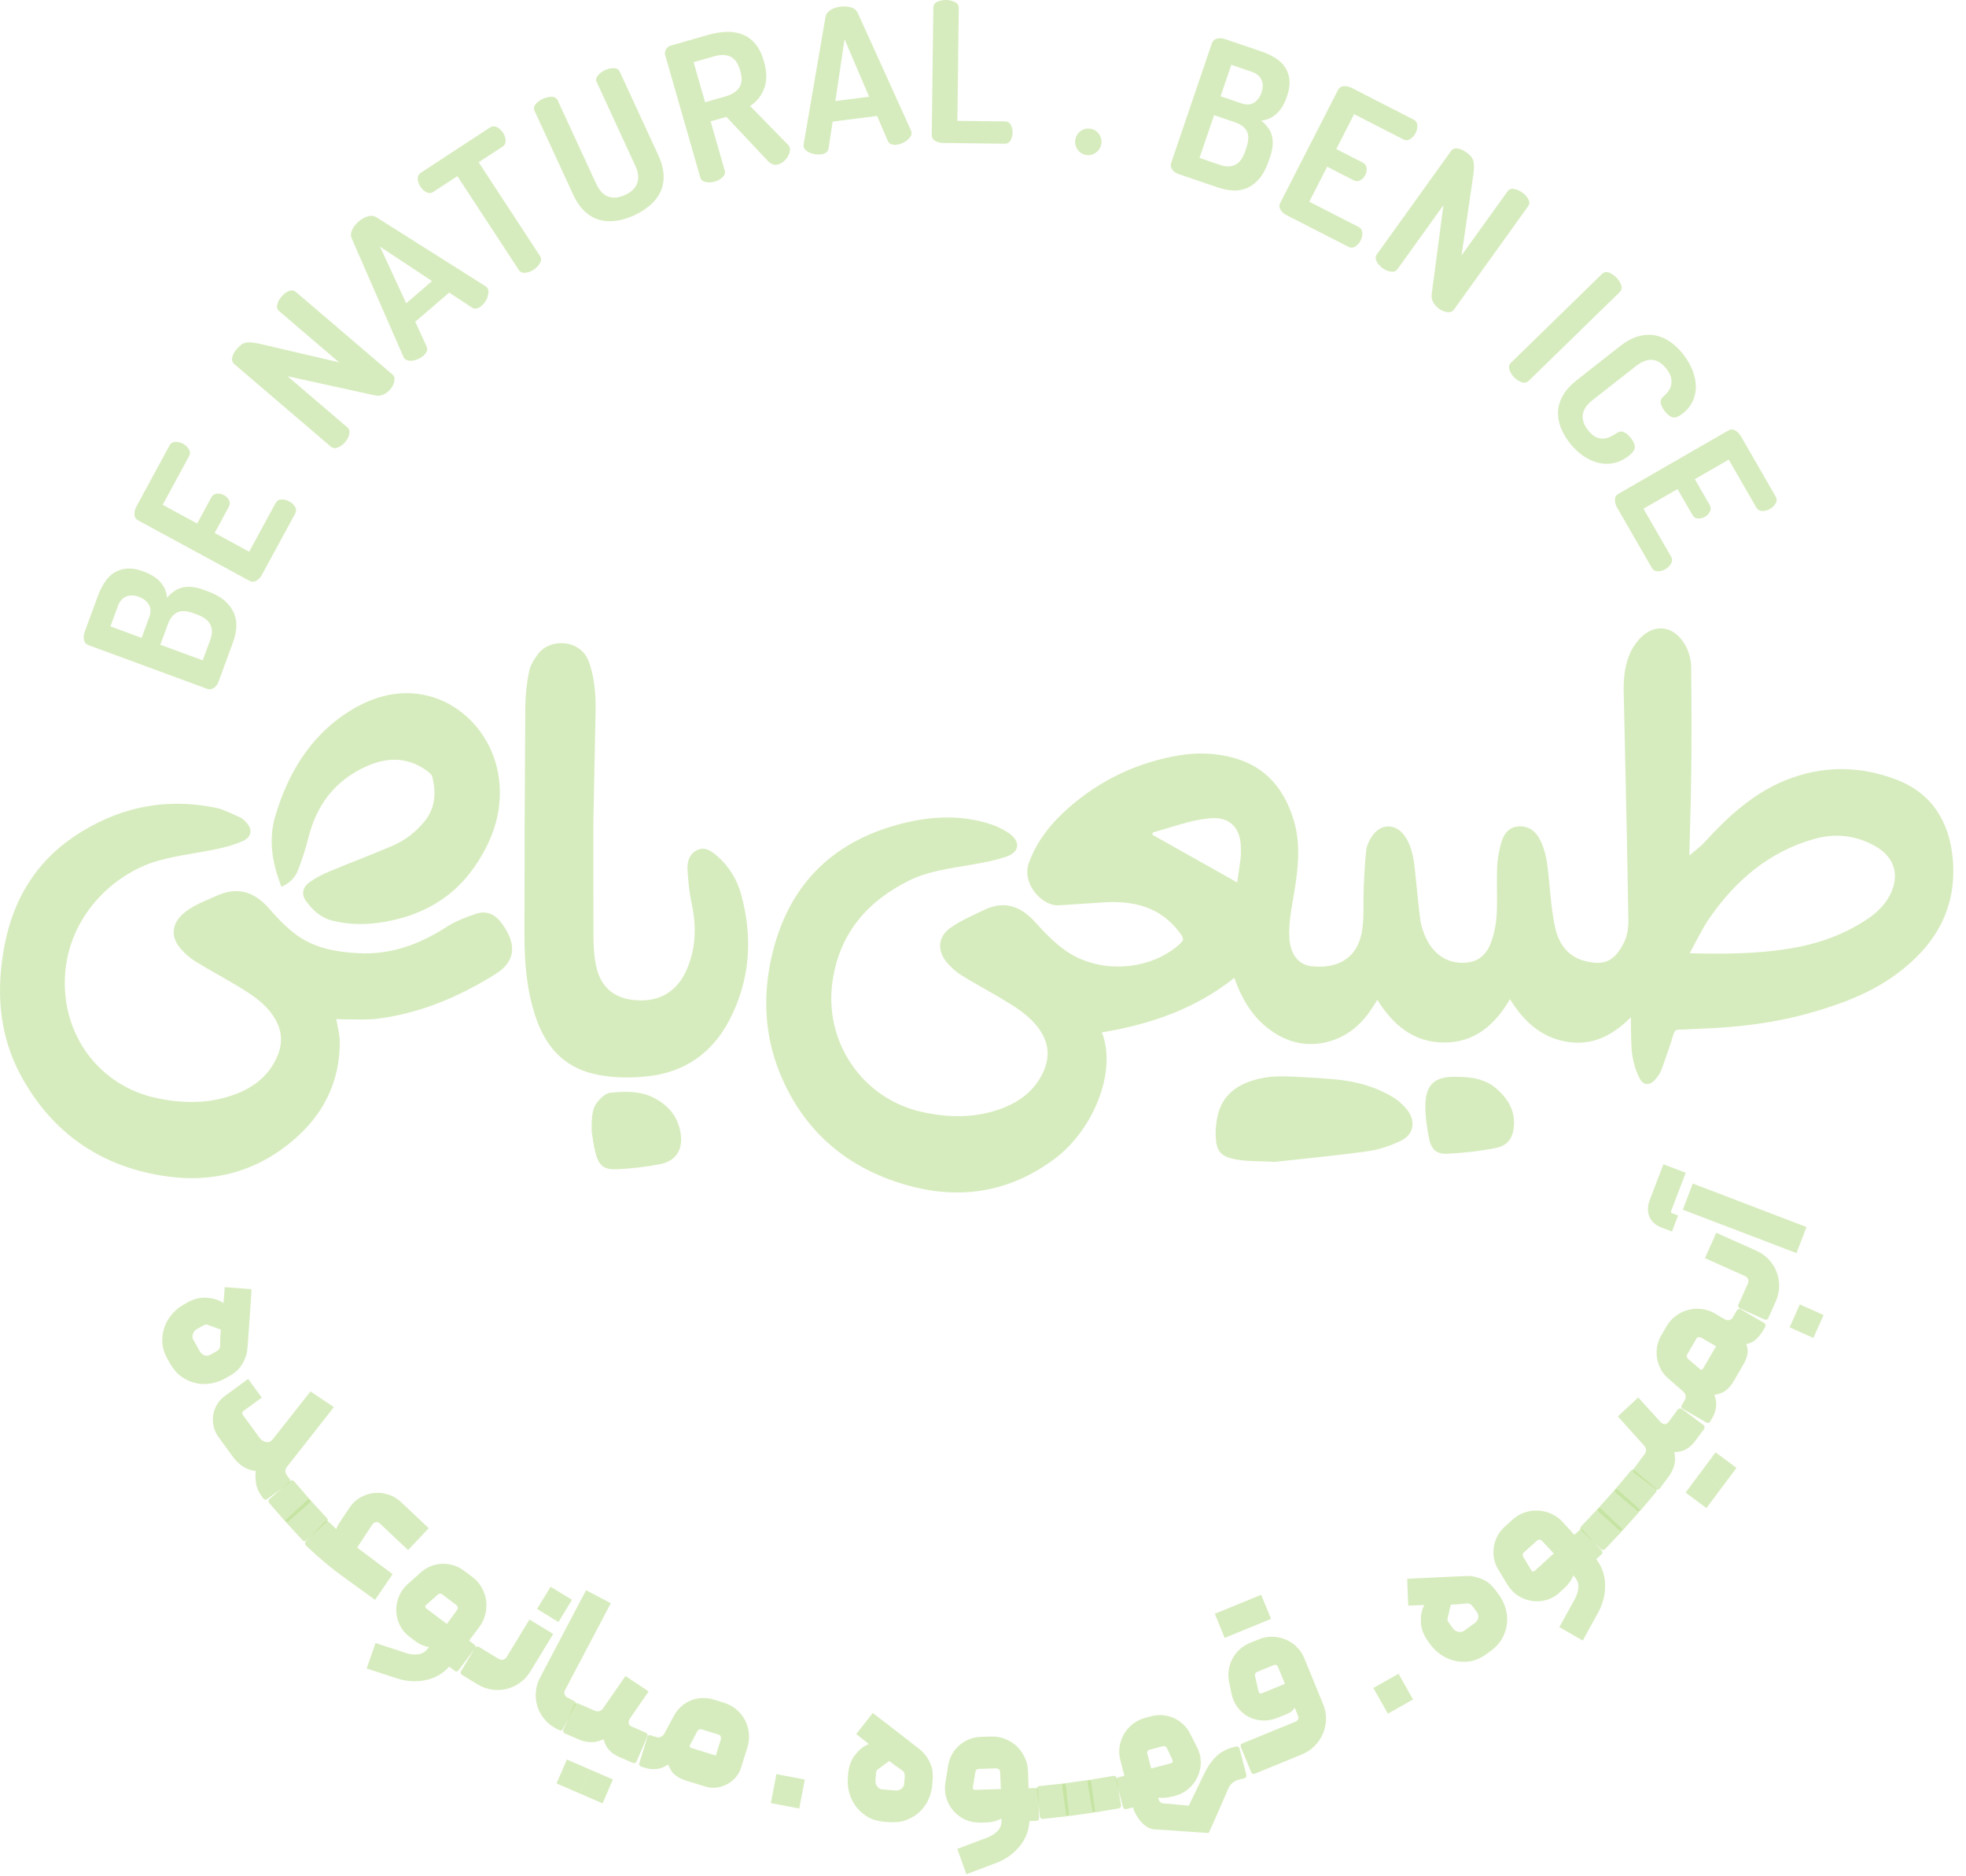 <svg width="87" height="83" viewBox="0 0 87 83" fill="none" xmlns="http://www.w3.org/2000/svg">
<path d="M74.759 37.848C74.974 37.661 75.239 37.471 75.454 37.236C76.476 36.114 77.588 35.103 79.004 34.524C80.632 33.861 82.301 33.871 83.927 34.495C85.484 35.092 86.269 36.349 86.414 38C86.608 40.187 85.646 41.817 83.95 43.078C82.772 43.952 81.432 44.439 80.046 44.829C78.507 45.262 76.937 45.448 75.348 45.508C74.998 45.52 74.648 45.548 74.298 45.554C74.151 45.557 74.104 45.61 74.059 45.751C73.893 46.286 73.713 46.815 73.519 47.342C73.464 47.492 73.359 47.63 73.255 47.752C73.011 48.04 72.719 48.036 72.551 47.701C72.395 47.391 72.286 47.041 72.235 46.698C72.171 46.273 72.188 45.836 72.173 45.403C72.169 45.294 72.173 45.183 72.173 45.004C71.332 45.845 70.417 46.293 69.274 46.079C68.158 45.87 67.411 45.162 66.82 44.206C66.154 45.345 65.256 46.128 63.897 46.124C62.555 46.12 61.649 45.347 60.949 44.236C60.831 44.419 60.733 44.586 60.622 44.744C60.13 45.45 59.475 45.936 58.642 46.12C57.685 46.331 56.818 46.064 56.057 45.452C55.423 44.944 55.011 44.272 54.717 43.521C54.689 43.449 54.661 43.376 54.621 43.265C52.889 44.641 50.889 45.324 48.76 45.676C49.449 47.4 48.37 50.009 46.665 51.274C44.453 52.915 42.057 53.124 39.544 52.249C37.169 51.424 35.449 49.811 34.496 47.443C33.798 45.706 33.747 43.888 34.203 42.083C34.982 39.005 36.981 37.155 39.992 36.415C41.25 36.105 42.53 36.052 43.789 36.447C44.094 36.543 44.397 36.686 44.66 36.869C45.163 37.225 45.125 37.691 44.551 37.893C44.009 38.083 43.431 38.181 42.861 38.279C41.959 38.435 41.043 38.552 40.216 38.964C38.402 39.867 37.178 41.26 36.851 43.346C36.422 46.086 38.167 48.635 40.849 49.207C42.07 49.467 43.275 49.467 44.451 48.992C45.15 48.708 45.724 48.27 46.093 47.577C46.477 46.856 46.452 46.178 45.972 45.51C45.566 44.947 45.001 44.592 44.429 44.247C43.815 43.873 43.177 43.538 42.565 43.161C42.328 43.016 42.11 42.819 41.925 42.61C41.462 42.081 41.487 41.458 42.053 41.053C42.507 40.729 43.034 40.507 43.54 40.261C44.442 39.822 45.172 40.086 45.822 40.812C46.228 41.264 46.661 41.71 47.152 42.056C48.609 43.08 50.776 42.967 52.11 41.851C52.415 41.595 52.419 41.541 52.176 41.224C51.322 40.11 50.147 39.843 48.843 39.922C48.18 39.963 47.519 40.014 46.855 40.054C46.117 40.099 45.191 39.094 45.534 38.162C45.897 37.183 46.526 36.408 47.288 35.738C48.694 34.503 50.326 33.735 52.157 33.421C52.972 33.283 53.791 33.308 54.593 33.528C56.031 33.925 56.857 34.932 57.266 36.34C57.565 37.368 57.446 38.401 57.281 39.431C57.17 40.123 57.013 40.805 57.059 41.516C57.104 42.209 57.45 42.687 58.047 42.749C59.216 42.871 60.121 42.386 60.29 41.074C60.366 40.485 60.322 39.882 60.347 39.286C60.371 38.725 60.396 38.164 60.458 37.607C60.482 37.402 60.588 37.193 60.701 37.016C61.092 36.413 61.772 36.413 62.178 37.006C62.449 37.4 62.538 37.863 62.594 38.328C62.688 39.126 62.749 39.928 62.856 40.726C62.892 40.995 62.995 41.262 63.11 41.511C63.483 42.318 64.224 42.728 65.081 42.559C65.514 42.474 65.82 42.132 65.969 41.727C66.112 41.337 66.204 40.912 66.229 40.496C66.27 39.788 66.221 39.075 66.251 38.367C66.265 37.991 66.338 37.611 66.442 37.251C66.538 36.922 66.743 36.628 67.112 36.572C67.59 36.5 67.936 36.735 68.154 37.159C68.429 37.693 68.48 38.279 68.54 38.866C68.612 39.579 68.661 40.3 68.811 40.999C68.966 41.736 69.37 42.329 70.15 42.521C70.974 42.721 71.431 42.557 71.859 41.71C72.007 41.418 72.066 41.046 72.06 40.712C72.004 37.351 71.928 33.993 71.853 30.633C71.838 29.993 71.898 29.363 72.188 28.787C72.314 28.54 72.493 28.301 72.7 28.122C73.289 27.614 74.001 27.721 74.458 28.357C74.714 28.711 74.836 29.12 74.84 29.549C74.855 31.038 74.859 32.527 74.844 34.017C74.831 35.282 74.789 36.545 74.759 37.808C74.759 37.848 74.763 37.887 74.761 37.857M74.769 42.173C76.335 42.211 77.793 42.201 79.237 41.96C80.417 41.763 81.531 41.379 82.544 40.722C82.971 40.445 83.353 40.114 83.604 39.655C84.095 38.764 83.858 37.927 82.981 37.434C82.117 36.95 81.206 36.852 80.263 37.123C78.285 37.688 76.807 38.947 75.648 40.62C75.324 41.089 75.083 41.614 74.769 42.173ZM54.747 39.039C54.802 38.655 54.86 38.313 54.898 37.972C54.92 37.784 54.913 37.59 54.905 37.4C54.868 36.59 54.382 36.137 53.593 36.199C53.264 36.225 52.933 36.285 52.613 36.368C52.078 36.506 51.549 36.677 51.017 36.833C51.011 36.865 51.005 36.899 50.996 36.931C52.229 37.624 53.462 38.318 54.745 39.039" fill="#BADE8F" fill-opacity="0.58"/>
<path d="M14.88 45.089C14.936 45.428 15.034 45.751 15.036 46.071C15.045 47.741 14.405 49.141 13.195 50.252C11.46 51.846 9.404 52.388 7.115 52.006C4.375 51.547 2.295 50.084 0.947 47.628C-0.067 45.785 -0.188 43.786 0.215 41.75C0.603 39.794 1.576 38.177 3.212 37.054C5.126 35.742 7.247 35.271 9.532 35.734C9.916 35.811 10.276 36.017 10.646 36.173C10.729 36.21 10.799 36.282 10.865 36.348C11.185 36.672 11.162 37.014 10.754 37.204C10.402 37.368 10.018 37.47 9.636 37.554C8.753 37.743 7.844 37.84 6.978 38.087C4.898 38.684 2.681 40.828 2.88 43.869C3.033 46.209 4.655 48.099 6.933 48.582C8.145 48.838 9.342 48.84 10.509 48.373C11.281 48.063 11.894 47.57 12.25 46.781C12.546 46.128 12.48 45.526 12.086 44.94C11.682 44.34 11.091 43.973 10.498 43.615C9.884 43.242 9.246 42.909 8.636 42.529C8.386 42.373 8.156 42.162 7.964 41.936C7.548 41.441 7.605 40.878 8.085 40.442C8.514 40.054 9.054 39.875 9.568 39.638C10.507 39.209 11.258 39.444 11.917 40.206C12.258 40.6 12.627 40.982 13.037 41.3C13.854 41.936 14.827 42.113 15.832 42.17C17.272 42.254 18.546 41.789 19.747 41.018C20.159 40.754 20.63 40.57 21.097 40.419C21.537 40.276 21.919 40.457 22.194 40.839C22.275 40.95 22.356 41.063 22.422 41.183C22.855 41.957 22.704 42.602 21.959 43.073C20.357 44.084 18.644 44.812 16.764 45.063C16.229 45.136 15.676 45.091 15.13 45.098C15.047 45.098 14.964 45.089 14.885 45.085" fill="#BADE8F" fill-opacity="0.58"/>
<path d="M26.26 36.291C26.26 38.049 26.254 39.807 26.265 41.565C26.267 41.934 26.297 42.311 26.367 42.674C26.561 43.666 27.159 44.182 28.153 44.253C29.217 44.33 30 43.841 30.416 42.836C30.8 41.908 30.82 40.961 30.608 39.986C30.504 39.499 30.455 38.996 30.425 38.499C30.404 38.147 30.491 37.786 30.841 37.614C31.197 37.438 31.49 37.66 31.744 37.878C32.27 38.335 32.623 38.923 32.804 39.591C33.324 41.514 33.194 43.389 32.262 45.16C31.502 46.602 30.284 47.438 28.684 47.615C27.89 47.703 27.08 47.696 26.288 47.515C24.931 47.203 24.138 46.284 23.704 44.998C23.308 43.82 23.207 42.593 23.207 41.362C23.207 37.993 23.22 34.624 23.246 31.256C23.25 30.733 23.312 30.202 23.416 29.69C23.472 29.417 23.647 29.15 23.82 28.922C24.355 28.218 25.689 28.286 26.051 29.259C26.301 29.929 26.356 30.624 26.359 31.326" fill="#BADE8F" fill-opacity="0.58"/>
<path d="M12.455 39.235C12.053 38.209 11.868 37.183 12.177 36.122C12.785 34.042 13.912 32.301 15.809 31.262C18.778 29.634 21.556 31.593 22.036 34.174C22.322 35.713 21.863 37.097 21.003 38.343C20.054 39.717 18.708 40.477 17.095 40.771C16.297 40.918 15.501 40.931 14.708 40.733C14.196 40.605 13.835 40.27 13.539 39.86C13.327 39.57 13.383 39.254 13.705 39.026C13.974 38.834 14.277 38.68 14.582 38.552C15.495 38.17 16.423 37.821 17.334 37.434C17.908 37.191 18.401 36.818 18.797 36.325C19.273 35.732 19.301 35.058 19.128 34.358C19.103 34.251 18.97 34.16 18.87 34.087C17.978 33.451 17.046 33.505 16.105 33.955C14.78 34.586 13.993 35.659 13.641 37.089C13.526 37.558 13.366 38.017 13.201 38.469C13.073 38.821 12.819 39.071 12.459 39.235" fill="#BADE8F" fill-opacity="0.58"/>
<path d="M56.415 51.404C55.769 51.37 55.269 51.387 54.783 51.31C54.011 51.189 53.825 50.944 53.797 50.263C53.787 49.981 53.812 49.691 53.872 49.414C54.081 48.411 54.787 47.948 55.707 47.726C56.383 47.564 57.064 47.628 57.744 47.66C58.177 47.681 58.613 47.713 59.046 47.75C59.982 47.831 60.878 48.068 61.687 48.569C61.9 48.701 62.094 48.887 62.257 49.083C62.66 49.563 62.575 50.186 62.013 50.459C61.553 50.683 61.045 50.86 60.539 50.931C59.123 51.129 57.695 51.261 56.417 51.404" fill="#BADE8F" fill-opacity="0.58"/>
<path d="M64.448 47.641C65.054 47.643 65.709 47.705 66.249 48.187C66.709 48.599 67.019 49.081 66.999 49.734C66.982 50.297 66.752 50.679 66.199 50.788C65.493 50.929 64.768 51.008 64.049 51.044C63.562 51.069 63.332 50.854 63.236 50.355C63.14 49.86 63.061 49.348 63.076 48.844C63.102 47.963 63.52 47.613 64.448 47.639" fill="#BADE8F" fill-opacity="0.58"/>
<path d="M26.184 50.069C26.184 49.514 26.167 49.081 26.446 48.742C26.591 48.567 26.809 48.362 27.009 48.343C27.649 48.285 28.307 48.255 28.913 48.558C29.48 48.842 29.907 49.277 30.071 49.904C30.284 50.715 30.028 51.342 29.203 51.507C28.586 51.628 27.955 51.697 27.327 51.729C26.717 51.761 26.493 51.571 26.344 50.98C26.259 50.638 26.22 50.284 26.184 50.069Z" fill="#BADE8F" fill-opacity="0.58"/>
<path d="M3.91 28.542C3.801 28.502 3.737 28.425 3.714 28.31C3.692 28.194 3.703 28.077 3.746 27.957L4.322 26.389C4.399 26.178 4.495 25.982 4.608 25.799C4.721 25.617 4.857 25.47 5.017 25.359C5.177 25.25 5.367 25.182 5.589 25.158C5.809 25.135 6.063 25.175 6.351 25.282C6.686 25.406 6.939 25.568 7.112 25.769C7.283 25.969 7.377 26.195 7.388 26.447C7.481 26.34 7.582 26.249 7.688 26.17C7.793 26.093 7.91 26.035 8.04 25.999C8.171 25.963 8.316 25.952 8.476 25.967C8.638 25.98 8.817 26.023 9.018 26.097L9.188 26.159C9.508 26.276 9.76 26.417 9.946 26.579C10.131 26.744 10.266 26.923 10.351 27.121C10.436 27.317 10.47 27.527 10.458 27.746C10.445 27.966 10.396 28.188 10.312 28.416L9.679 30.138C9.628 30.279 9.553 30.379 9.457 30.439C9.361 30.498 9.271 30.514 9.184 30.482L3.906 28.54L3.91 28.542ZM6.267 28.22L6.602 27.311C6.683 27.089 6.679 26.901 6.587 26.748C6.496 26.594 6.349 26.481 6.142 26.404C5.93 26.328 5.743 26.323 5.578 26.396C5.414 26.466 5.292 26.605 5.218 26.812L4.887 27.712L6.267 28.22ZM9.308 28.297C9.399 28.047 9.399 27.827 9.31 27.64C9.22 27.452 9.02 27.298 8.712 27.185L8.582 27.136C8.262 27.019 8.015 27.006 7.838 27.098C7.661 27.189 7.524 27.36 7.432 27.608L7.095 28.525L8.971 29.214L9.308 28.297Z" fill="#BADE8F" fill-opacity="0.58"/>
<path d="M8.725 23.161L9.352 22.005C9.408 21.905 9.491 21.849 9.6 21.838C9.711 21.83 9.815 21.853 9.916 21.907C10.003 21.954 10.073 22.026 10.129 22.12C10.184 22.216 10.184 22.319 10.127 22.423L9.5 23.579L11.027 24.409L12.194 22.257C12.25 22.154 12.335 22.101 12.452 22.097C12.57 22.092 12.687 22.12 12.804 22.184C12.907 22.239 12.988 22.316 13.052 22.417C13.116 22.517 13.118 22.619 13.06 22.726L11.59 25.433C11.531 25.544 11.45 25.63 11.347 25.692C11.245 25.751 11.145 25.753 11.042 25.698L6.107 23.02C6.007 22.965 5.954 22.88 5.947 22.762C5.943 22.645 5.969 22.53 6.03 22.419L7.5 19.711C7.558 19.605 7.646 19.551 7.765 19.549C7.885 19.549 7.993 19.575 8.096 19.63C8.211 19.694 8.301 19.775 8.36 19.878C8.42 19.978 8.422 20.08 8.367 20.181L7.2 22.333L8.721 23.159L8.725 23.161Z" fill="#BADE8F" fill-opacity="0.58"/>
<path d="M17.27 17.228C17.183 17.328 17.084 17.405 16.971 17.456C16.858 17.508 16.728 17.52 16.579 17.491L12.726 16.646L15.369 18.905C15.457 18.98 15.486 19.082 15.454 19.21C15.422 19.34 15.363 19.458 15.273 19.562C15.179 19.671 15.072 19.75 14.951 19.799C14.829 19.848 14.725 19.835 14.637 19.759L10.37 16.11C10.279 16.031 10.247 15.929 10.279 15.805C10.311 15.679 10.372 15.562 10.466 15.453C10.535 15.374 10.599 15.312 10.656 15.263C10.716 15.216 10.782 15.182 10.855 15.165C10.927 15.148 11.01 15.142 11.108 15.148C11.204 15.154 11.324 15.174 11.465 15.204L15.002 16.029L12.359 13.77C12.267 13.691 12.237 13.591 12.271 13.467C12.303 13.343 12.367 13.228 12.461 13.117C12.551 13.012 12.655 12.931 12.775 12.878C12.892 12.825 12.999 12.835 13.091 12.914L17.366 16.567C17.453 16.642 17.481 16.744 17.451 16.874C17.422 17.004 17.36 17.119 17.27 17.226" fill="#BADE8F" fill-opacity="0.58"/>
<path d="M18.733 15.745C18.676 15.794 18.609 15.837 18.53 15.875C18.452 15.912 18.373 15.937 18.294 15.952C18.215 15.967 18.14 15.967 18.067 15.952C17.995 15.939 17.937 15.905 17.89 15.854C17.882 15.845 17.869 15.82 17.848 15.777L15.569 10.561C15.514 10.433 15.518 10.303 15.584 10.166C15.65 10.03 15.744 9.91 15.866 9.803C15.992 9.695 16.128 9.618 16.273 9.573C16.416 9.528 16.549 9.543 16.666 9.618L21.477 12.658C21.515 12.686 21.539 12.703 21.547 12.711C21.592 12.765 21.616 12.827 21.616 12.897C21.616 12.97 21.605 13.044 21.581 13.121C21.558 13.2 21.52 13.275 21.473 13.345C21.424 13.418 21.372 13.477 21.315 13.526C21.24 13.59 21.168 13.631 21.093 13.648C21.02 13.665 20.948 13.65 20.877 13.603L19.879 12.944L18.377 14.235L18.876 15.321C18.91 15.398 18.915 15.47 18.887 15.538C18.859 15.609 18.808 15.675 18.733 15.739M19.119 12.436L16.817 10.913L17.976 13.418L19.117 12.436H19.119Z" fill="#BADE8F" fill-opacity="0.58"/>
<path d="M21.686 5.641C21.789 5.575 21.891 5.571 21.998 5.628C22.105 5.686 22.192 5.765 22.258 5.867C22.331 5.978 22.369 6.093 22.376 6.213C22.382 6.332 22.337 6.424 22.239 6.488L21.183 7.179L23.897 11.327C23.961 11.423 23.959 11.53 23.892 11.645C23.826 11.76 23.737 11.856 23.619 11.931C23.498 12.009 23.374 12.056 23.244 12.067C23.114 12.08 23.018 12.037 22.956 11.941L20.24 7.794L19.177 8.489C19.081 8.553 18.979 8.558 18.875 8.506C18.77 8.455 18.678 8.372 18.602 8.257C18.535 8.154 18.497 8.043 18.486 7.924C18.476 7.804 18.523 7.711 18.623 7.642L21.684 5.639L21.686 5.641Z" fill="#BADE8F" fill-opacity="0.58"/>
<path d="M26.408 3.652C26.357 3.544 26.374 3.439 26.455 3.341C26.536 3.243 26.643 3.164 26.775 3.102C26.901 3.044 27.029 3.015 27.159 3.015C27.289 3.015 27.381 3.07 27.43 3.179L29.126 6.855C29.278 7.185 29.359 7.486 29.367 7.759C29.376 8.032 29.327 8.278 29.222 8.498C29.118 8.717 28.964 8.914 28.764 9.084C28.563 9.257 28.332 9.402 28.07 9.524C27.803 9.648 27.541 9.729 27.283 9.767C27.025 9.808 26.779 9.795 26.543 9.733C26.308 9.669 26.088 9.547 25.887 9.364C25.685 9.18 25.508 8.924 25.356 8.594L23.66 4.918C23.609 4.807 23.624 4.704 23.707 4.606C23.788 4.508 23.895 4.429 24.027 4.369C24.153 4.312 24.281 4.282 24.411 4.282C24.541 4.282 24.633 4.337 24.682 4.446L26.378 8.122C26.521 8.431 26.703 8.623 26.922 8.7C27.142 8.777 27.387 8.751 27.66 8.626C27.933 8.5 28.111 8.329 28.196 8.111C28.279 7.894 28.251 7.631 28.108 7.322L26.412 3.646L26.408 3.652Z" fill="#BADE8F" fill-opacity="0.58"/>
<path d="M29.437 2.447C29.412 2.358 29.42 2.272 29.467 2.187C29.512 2.102 29.587 2.044 29.691 2.014L31.338 1.543C31.609 1.464 31.874 1.421 32.128 1.41C32.382 1.4 32.618 1.436 32.838 1.517C33.056 1.598 33.248 1.735 33.414 1.927C33.581 2.119 33.711 2.381 33.807 2.714C33.943 3.19 33.945 3.593 33.815 3.921C33.685 4.25 33.478 4.506 33.194 4.69L34.865 6.398C34.889 6.416 34.906 6.437 34.918 6.46C34.931 6.484 34.94 6.503 34.944 6.52C34.963 6.586 34.961 6.661 34.94 6.742C34.918 6.823 34.882 6.9 34.835 6.97C34.786 7.041 34.726 7.105 34.656 7.16C34.586 7.218 34.511 7.256 34.432 7.277C34.353 7.299 34.278 7.297 34.202 7.271C34.125 7.245 34.052 7.196 33.984 7.126L32.145 5.17L31.447 5.37L32.07 7.54C32.102 7.651 32.07 7.751 31.976 7.841C31.882 7.93 31.765 7.994 31.626 8.035C31.494 8.073 31.362 8.08 31.232 8.054C31.102 8.028 31.02 7.96 30.988 7.849L29.437 2.443V2.447ZM30.694 2.752L31.202 4.523L32.117 4.261C32.388 4.184 32.586 4.056 32.71 3.879C32.834 3.702 32.849 3.45 32.755 3.124C32.661 2.797 32.514 2.59 32.316 2.503C32.117 2.415 31.88 2.411 31.609 2.49L30.694 2.752Z" fill="#BADE8F" fill-opacity="0.58"/>
<path d="M36.32 6.83C36.245 6.841 36.164 6.838 36.079 6.826C35.994 6.813 35.915 6.791 35.84 6.762C35.768 6.73 35.704 6.689 35.65 6.638C35.597 6.587 35.567 6.527 35.559 6.459C35.559 6.448 35.559 6.418 35.565 6.371L36.527 0.762C36.551 0.626 36.627 0.519 36.755 0.44C36.886 0.361 37.031 0.314 37.191 0.293C37.357 0.272 37.513 0.282 37.658 0.325C37.803 0.368 37.903 0.451 37.961 0.579L40.31 5.763C40.327 5.808 40.337 5.836 40.337 5.846C40.346 5.915 40.331 5.981 40.293 6.04C40.254 6.1 40.203 6.158 40.139 6.209C40.075 6.26 40.005 6.303 39.924 6.337C39.843 6.371 39.766 6.393 39.691 6.401C39.593 6.414 39.51 6.407 39.439 6.382C39.369 6.356 39.318 6.305 39.284 6.228L38.812 5.13L36.847 5.381L36.668 6.563C36.655 6.646 36.619 6.708 36.557 6.751C36.495 6.794 36.416 6.821 36.32 6.834M38.46 4.278L37.374 1.739L36.967 4.47L38.46 4.278Z" fill="#BADE8F" fill-opacity="0.58"/>
<path d="M41.72 6.324C41.592 6.324 41.479 6.29 41.379 6.228C41.278 6.166 41.229 6.079 41.231 5.961L41.302 0.339C41.302 0.218 41.362 0.13 41.479 0.077C41.594 0.024 41.724 -0.002 41.869 0C42.008 0 42.136 0.032 42.253 0.088C42.371 0.145 42.428 0.233 42.428 0.354L42.367 5.347L44.477 5.372C44.592 5.372 44.675 5.426 44.73 5.526C44.784 5.628 44.809 5.741 44.809 5.869C44.809 5.991 44.779 6.102 44.722 6.207C44.666 6.309 44.581 6.36 44.464 6.358L41.722 6.324H41.72Z" fill="#BADE8F" fill-opacity="0.58"/>
<path d="M48.261 5.697C48.415 5.722 48.538 5.801 48.634 5.934C48.728 6.066 48.762 6.211 48.737 6.371C48.711 6.524 48.632 6.65 48.498 6.749C48.365 6.847 48.22 6.883 48.067 6.857C47.903 6.83 47.775 6.749 47.683 6.614C47.591 6.48 47.557 6.335 47.585 6.181C47.61 6.021 47.689 5.895 47.819 5.799C47.95 5.703 48.097 5.671 48.261 5.697Z" fill="#BADE8F" fill-opacity="0.58"/>
<path d="M53.635 1.907C53.671 1.799 53.748 1.73 53.863 1.707C53.978 1.683 54.096 1.69 54.215 1.73L55.796 2.268C56.009 2.34 56.208 2.43 56.393 2.539C56.579 2.648 56.728 2.78 56.844 2.938C56.957 3.096 57.029 3.286 57.057 3.503C57.085 3.723 57.05 3.979 56.952 4.267C56.837 4.606 56.681 4.862 56.483 5.039C56.287 5.216 56.063 5.312 55.813 5.332C55.922 5.423 56.018 5.521 56.097 5.624C56.178 5.726 56.238 5.844 56.276 5.972C56.315 6.102 56.329 6.247 56.319 6.407C56.31 6.569 56.27 6.75 56.201 6.951L56.144 7.122C56.033 7.444 55.898 7.7 55.741 7.89C55.583 8.08 55.406 8.218 55.209 8.308C55.013 8.397 54.806 8.438 54.589 8.429C54.369 8.421 54.145 8.378 53.914 8.301L52.178 7.71C52.035 7.661 51.932 7.591 51.87 7.497C51.809 7.403 51.791 7.311 51.821 7.224L53.633 1.901L53.635 1.907ZM54.01 7.301C54.262 7.386 54.48 7.382 54.667 7.288C54.855 7.194 55.002 6.989 55.107 6.68L55.152 6.548C55.261 6.226 55.269 5.976 55.173 5.801C55.077 5.626 54.904 5.496 54.653 5.411L53.727 5.095L53.082 6.987L54.008 7.303L54.01 7.301ZM54.013 4.258L54.93 4.57C55.154 4.647 55.342 4.638 55.493 4.542C55.645 4.448 55.755 4.297 55.826 4.09C55.898 3.877 55.896 3.689 55.822 3.527C55.745 3.365 55.604 3.247 55.397 3.177L54.488 2.867L54.015 4.261L54.013 4.258Z" fill="#BADE8F" fill-opacity="0.58"/>
<path d="M59.131 6.593L60.303 7.192C60.405 7.246 60.462 7.327 60.475 7.435C60.486 7.544 60.467 7.651 60.413 7.753C60.369 7.841 60.298 7.913 60.204 7.971C60.11 8.029 60.008 8.031 59.901 7.975L58.73 7.376L57.939 8.925L60.119 10.038C60.221 10.092 60.277 10.177 60.285 10.294C60.294 10.412 60.266 10.529 60.206 10.648C60.153 10.751 60.078 10.836 59.98 10.902C59.882 10.969 59.78 10.973 59.671 10.919L56.929 9.518C56.816 9.46 56.729 9.381 56.667 9.281C56.605 9.181 56.599 9.08 56.652 8.978L59.21 3.979C59.264 3.877 59.347 3.821 59.464 3.813C59.581 3.804 59.697 3.83 59.81 3.887L62.551 5.289C62.658 5.345 62.715 5.432 62.72 5.549C62.724 5.667 62.7 5.778 62.647 5.882C62.587 6 62.506 6.091 62.406 6.153C62.306 6.215 62.206 6.219 62.103 6.168L59.923 5.052L59.136 6.593H59.131Z" fill="#BADE8F" fill-opacity="0.58"/>
<path d="M63.678 13.657C63.569 13.58 63.486 13.486 63.424 13.379C63.362 13.273 63.34 13.143 63.358 12.991L63.874 9.08L61.845 11.905C61.779 11.999 61.678 12.035 61.546 12.016C61.416 11.997 61.294 11.946 61.181 11.865C61.064 11.781 60.977 11.681 60.919 11.564C60.859 11.447 60.864 11.342 60.932 11.248L64.207 6.687C64.277 6.589 64.375 6.55 64.503 6.569C64.631 6.591 64.753 6.642 64.87 6.727C64.956 6.787 65.024 6.845 65.075 6.902C65.126 6.958 65.165 7.02 65.19 7.09C65.214 7.16 65.226 7.246 65.229 7.342C65.229 7.44 65.222 7.559 65.203 7.702L64.678 11.297L66.707 8.472C66.778 8.374 66.876 8.336 67.001 8.359C67.127 8.383 67.249 8.436 67.366 8.519C67.479 8.6 67.567 8.696 67.631 8.812C67.695 8.925 67.693 9.031 67.62 9.13L64.341 13.697C64.273 13.791 64.175 13.828 64.042 13.808C63.91 13.789 63.788 13.738 63.678 13.657Z" fill="#BADE8F" fill-opacity="0.58"/>
<path d="M70.891 12.119C70.979 12.036 71.081 12.014 71.201 12.059C71.32 12.104 71.431 12.178 71.531 12.281C71.627 12.379 71.698 12.49 71.74 12.614C71.783 12.737 71.762 12.84 71.674 12.925L67.648 16.851C67.565 16.932 67.46 16.951 67.335 16.908C67.209 16.866 67.098 16.795 67.002 16.697C66.901 16.593 66.833 16.48 66.795 16.356C66.759 16.23 66.78 16.128 66.863 16.049L70.889 12.123L70.891 12.119Z" fill="#BADE8F" fill-opacity="0.58"/>
<path d="M73.613 17.54C73.664 17.493 73.722 17.433 73.786 17.36C73.85 17.288 73.901 17.2 73.935 17.096C73.969 16.991 73.978 16.874 73.957 16.744C73.935 16.614 73.861 16.466 73.733 16.304C73.551 16.074 73.349 15.946 73.125 15.922C72.901 15.899 72.655 15.993 72.389 16.202L70.488 17.691C70.219 17.9 70.072 18.118 70.042 18.342C70.012 18.566 70.091 18.796 70.274 19.033C70.396 19.187 70.515 19.291 70.637 19.342C70.759 19.394 70.874 19.413 70.981 19.402C71.089 19.391 71.192 19.359 71.288 19.31C71.384 19.261 71.471 19.21 71.546 19.157C71.657 19.084 71.766 19.073 71.87 19.123C71.975 19.172 72.073 19.257 72.167 19.374C72.288 19.528 72.346 19.667 72.344 19.784C72.344 19.904 72.254 20.029 72.081 20.166C71.877 20.326 71.661 20.433 71.431 20.484C71.2 20.535 70.97 20.535 70.742 20.48C70.513 20.424 70.287 20.324 70.067 20.172C69.848 20.023 69.645 19.829 69.459 19.594C69.293 19.381 69.163 19.157 69.069 18.92C68.977 18.685 68.937 18.448 68.945 18.209C68.956 17.971 69.028 17.734 69.161 17.497C69.293 17.26 69.504 17.032 69.79 16.806L71.689 15.316C71.975 15.092 72.25 14.945 72.512 14.875C72.775 14.804 73.024 14.792 73.259 14.839C73.494 14.886 73.713 14.982 73.921 15.129C74.127 15.274 74.313 15.455 74.482 15.668C74.667 15.905 74.806 16.146 74.902 16.394C74.998 16.641 75.045 16.88 75.047 17.111C75.047 17.341 74.998 17.559 74.9 17.764C74.802 17.968 74.654 18.15 74.458 18.301C74.281 18.44 74.136 18.495 74.023 18.468C73.91 18.44 73.795 18.35 73.675 18.201C73.575 18.073 73.515 17.953 73.492 17.84C73.468 17.727 73.509 17.627 73.609 17.54" fill="#BADE8F" fill-opacity="0.58"/>
<path d="M75 21.199L75.657 22.338C75.715 22.438 75.717 22.536 75.668 22.635C75.619 22.733 75.544 22.812 75.444 22.869C75.358 22.918 75.26 22.942 75.149 22.94C75.038 22.938 74.953 22.884 74.891 22.777L74.234 21.638L72.728 22.507L73.95 24.627C74.008 24.727 74.008 24.828 73.95 24.932C73.893 25.035 73.807 25.12 73.692 25.186C73.592 25.244 73.483 25.274 73.364 25.276C73.244 25.278 73.157 25.227 73.095 25.12L71.556 22.451C71.493 22.342 71.463 22.227 71.465 22.11C71.465 21.992 71.518 21.905 71.618 21.847L76.483 19.044C76.583 18.986 76.683 18.986 76.788 19.044C76.89 19.102 76.973 19.185 77.037 19.296L78.576 21.965C78.635 22.069 78.635 22.174 78.576 22.274C78.514 22.376 78.435 22.455 78.335 22.513C78.219 22.579 78.102 22.611 77.985 22.609C77.867 22.607 77.78 22.556 77.722 22.455L76.5 20.335L75 21.199Z" fill="#BADE8F" fill-opacity="0.58"/>
<path d="M11.132 57.039C11.124 57.186 11.115 57.32 11.107 57.44C11.098 57.559 11.09 57.694 11.079 57.845C11.068 57.997 11.06 58.153 11.049 58.308C11.021 58.682 10.991 59.106 10.957 59.58C10.947 59.761 10.917 59.921 10.861 60.058C10.808 60.194 10.746 60.316 10.674 60.422C10.601 60.527 10.522 60.617 10.432 60.689C10.343 60.762 10.255 60.822 10.172 60.868L9.942 60.996C9.777 61.088 9.59 61.156 9.376 61.199C9.163 61.244 8.943 61.246 8.719 61.203C8.495 61.163 8.275 61.071 8.062 60.93C7.849 60.787 7.663 60.574 7.501 60.284L7.414 60.128C7.264 59.859 7.187 59.601 7.181 59.354C7.177 59.106 7.215 58.876 7.298 58.662C7.382 58.449 7.497 58.263 7.646 58.103C7.793 57.943 7.947 57.818 8.107 57.728L8.322 57.606C8.598 57.459 8.875 57.395 9.148 57.414C9.421 57.434 9.649 57.5 9.831 57.615C9.846 57.619 9.859 57.626 9.863 57.636L9.891 57.651L9.946 56.945L11.13 57.037L11.132 57.039ZM9.282 58.648C9.257 58.637 9.221 58.622 9.172 58.607C9.125 58.592 9.067 58.603 9.003 58.639L8.689 58.814C8.674 58.822 8.653 58.842 8.623 58.871C8.593 58.901 8.57 58.938 8.551 58.985C8.532 59.032 8.521 59.083 8.519 59.138C8.519 59.194 8.536 59.251 8.574 59.307L8.828 59.761C8.869 59.836 8.916 59.889 8.965 59.919C9.014 59.951 9.061 59.968 9.103 59.974C9.146 59.981 9.182 59.979 9.214 59.972C9.246 59.964 9.265 59.957 9.276 59.953L9.59 59.778C9.615 59.763 9.645 59.738 9.686 59.695C9.724 59.654 9.745 59.588 9.745 59.495C9.745 59.45 9.745 59.388 9.745 59.313C9.745 59.238 9.748 59.164 9.752 59.089C9.758 59.008 9.765 58.918 9.771 58.825L9.282 58.648Z" fill="#BADE8F" fill-opacity="0.58"/>
<path d="M12.683 65.251L12.824 65.443C12.841 65.466 12.845 65.496 12.837 65.534C12.828 65.573 12.811 65.6 12.783 65.622L11.819 66.326C11.796 66.343 11.768 66.349 11.734 66.345C11.7 66.343 11.674 66.326 11.652 66.298L11.578 66.194C11.441 66.006 11.358 65.814 11.328 65.62C11.3 65.425 11.296 65.246 11.318 65.084C11.091 65.052 10.895 64.982 10.731 64.869C10.567 64.756 10.426 64.617 10.304 64.451L9.671 63.582C9.566 63.439 9.496 63.283 9.457 63.115C9.419 62.946 9.41 62.78 9.434 62.614C9.457 62.449 9.513 62.291 9.602 62.142C9.69 61.993 9.805 61.867 9.948 61.762L10.98 61.007L11.584 61.833L10.784 62.417C10.71 62.471 10.701 62.537 10.759 62.616L11.484 63.608C11.554 63.704 11.648 63.766 11.764 63.795C11.879 63.823 11.979 63.785 12.066 63.68L13.741 61.56L14.776 62.253L12.689 64.909C12.649 64.96 12.63 65.018 12.63 65.08C12.63 65.144 12.649 65.199 12.685 65.251" fill="#BADE8F" fill-opacity="0.58"/>
<path d="M13.012 65.532L13.705 66.332C13.758 66.392 13.752 66.45 13.692 66.501L12.771 67.301C12.745 67.322 12.715 67.333 12.681 67.329C12.647 67.324 12.621 67.311 12.602 67.29L11.909 66.49C11.889 66.469 11.881 66.441 11.883 66.407C11.883 66.373 11.896 66.345 11.921 66.322L12.843 65.521C12.903 65.47 12.96 65.472 13.012 65.534" fill="#BADE8F" fill-opacity="0.58"/>
<path d="M13.75 66.384L14.467 67.163C14.52 67.222 14.518 67.278 14.46 67.331L13.562 68.157C13.537 68.18 13.507 68.191 13.473 68.187C13.438 68.182 13.411 68.172 13.394 68.15L12.677 67.372C12.658 67.35 12.649 67.323 12.647 67.288C12.647 67.254 12.66 67.227 12.683 67.203L13.581 66.377C13.639 66.324 13.697 66.326 13.75 66.384Z" fill="#BADE8F" fill-opacity="0.58"/>
<path d="M16.596 70.779L15.265 69.816C14.985 69.616 14.714 69.409 14.456 69.193C14.196 68.98 13.948 68.76 13.711 68.538L13.537 68.374C13.515 68.355 13.502 68.329 13.498 68.297C13.492 68.265 13.505 68.235 13.532 68.206L14.358 67.331C14.381 67.305 14.409 67.29 14.441 67.286C14.473 67.282 14.503 67.292 14.533 67.32L14.887 67.653C14.887 67.621 14.9 67.581 14.925 67.531C14.951 67.482 14.981 67.433 15.011 67.384L15.467 66.701C15.593 66.51 15.753 66.358 15.947 66.249C16.139 66.14 16.34 66.076 16.549 66.053C16.758 66.032 16.967 66.053 17.178 66.119C17.39 66.185 17.579 66.298 17.75 66.458L18.973 67.61L18.059 68.579L16.805 67.397C16.756 67.35 16.698 67.333 16.632 67.344C16.566 67.354 16.515 67.391 16.477 67.448L15.806 68.47L17.375 69.644L16.6 70.776L16.596 70.779Z" fill="#BADE8F" fill-opacity="0.58"/>
<path d="M18.125 72.419C17.939 72.278 17.797 72.11 17.696 71.909C17.596 71.709 17.543 71.502 17.536 71.286C17.528 71.071 17.564 70.86 17.645 70.653C17.726 70.446 17.85 70.264 18.018 70.106L18.614 69.571C18.748 69.451 18.893 69.358 19.053 69.294C19.213 69.23 19.377 69.191 19.546 69.185C19.715 69.176 19.885 69.198 20.054 69.247C20.222 69.296 20.38 69.375 20.525 69.486L20.901 69.767C21.073 69.897 21.212 70.053 21.315 70.232C21.417 70.414 21.483 70.604 21.511 70.802C21.539 71 21.528 71.203 21.481 71.41C21.432 71.615 21.342 71.805 21.214 71.978L20.758 72.584L20.997 72.763C21.061 72.812 21.069 72.865 21.024 72.923L20.291 73.898C20.244 73.962 20.186 73.97 20.124 73.921L19.879 73.736C19.591 74.053 19.239 74.252 18.823 74.335C18.409 74.418 17.995 74.393 17.581 74.26L16.226 73.817L16.617 72.69L17.971 73.134C18.155 73.194 18.332 73.213 18.507 73.189C18.68 73.166 18.827 73.076 18.947 72.916L18.983 72.869C18.891 72.859 18.791 72.829 18.68 72.782C18.569 72.735 18.469 72.677 18.379 72.607L18.127 72.417L18.125 72.419ZM18.861 71.158L19.774 71.845L20.229 71.227C20.252 71.195 20.261 71.158 20.256 71.12C20.252 71.079 20.233 71.045 20.205 71.017L19.565 70.535C19.514 70.49 19.452 70.493 19.377 70.544L18.853 71.013C18.827 71.028 18.816 71.054 18.821 71.086C18.825 71.118 18.84 71.141 18.861 71.158Z" fill="#BADE8F" fill-opacity="0.58"/>
<path d="M22.085 73.398C22.143 73.435 22.205 73.443 22.269 73.426C22.333 73.409 22.382 73.373 22.414 73.32L23.431 71.651L24.481 72.291L23.468 73.953C23.346 74.152 23.195 74.318 23.011 74.448C22.828 74.581 22.631 74.67 22.42 74.723C22.209 74.775 21.991 74.783 21.767 74.751C21.543 74.719 21.334 74.642 21.134 74.521L20.44 74.098C20.41 74.081 20.393 74.056 20.387 74.022C20.38 73.987 20.387 73.96 20.4 73.934L21.02 72.914C21.038 72.884 21.063 72.865 21.099 72.852C21.134 72.84 21.166 72.842 21.193 72.861L22.083 73.403L22.085 73.398ZM23.766 71.184L24.714 71.762L25.313 70.779L24.366 70.2L23.766 71.184Z" fill="#BADE8F" fill-opacity="0.58"/>
<path d="M24.906 76.496C24.869 76.567 24.816 76.584 24.746 76.545L24.594 76.466C24.392 76.36 24.221 76.221 24.082 76.048C23.941 75.876 23.841 75.688 23.779 75.489C23.717 75.289 23.694 75.078 23.713 74.856C23.73 74.634 23.792 74.423 23.899 74.22L25.934 70.354L27.029 70.93L25.004 74.775C24.972 74.834 24.965 74.896 24.985 74.958C25.004 75.02 25.042 75.067 25.104 75.099L25.422 75.265C25.452 75.28 25.471 75.306 25.48 75.34C25.488 75.372 25.484 75.404 25.467 75.434L24.906 76.498V76.496Z" fill="#BADE8F" fill-opacity="0.58"/>
<path d="M25.085 77.845L26.103 78.286L25.646 79.344L24.628 78.903L25.085 77.845ZM28.172 77.934C28.161 77.96 28.138 77.981 28.104 77.994C28.07 78.007 28.038 78.007 28.006 77.994L27.378 77.723C27.216 77.653 27.078 77.557 26.962 77.435C26.847 77.313 26.762 77.151 26.709 76.949C26.508 77.04 26.316 77.085 26.137 77.077C25.957 77.07 25.783 77.03 25.616 76.959L24.989 76.688C24.963 76.678 24.944 76.654 24.929 76.62C24.916 76.586 24.914 76.556 24.927 76.53L25.405 75.425C25.418 75.393 25.441 75.372 25.475 75.359C25.509 75.346 25.539 75.344 25.565 75.357L26.325 75.686C26.386 75.713 26.453 75.718 26.523 75.701C26.591 75.683 26.647 75.643 26.687 75.581L27.679 74.149L28.703 74.834L27.878 76.029C27.826 76.106 27.807 76.176 27.822 76.242C27.837 76.308 27.882 76.355 27.954 76.387L28.582 76.658C28.614 76.671 28.635 76.697 28.648 76.733C28.661 76.769 28.661 76.801 28.648 76.827L28.17 77.932L28.172 77.934ZM26.105 78.286L27.122 78.728L26.666 79.786L25.648 79.344L26.105 78.286Z" fill="#BADE8F" fill-opacity="0.58"/>
<path d="M29.388 76.718L29.815 75.92C29.9 75.763 30.007 75.624 30.135 75.507C30.263 75.389 30.408 75.297 30.568 75.233C30.728 75.169 30.895 75.133 31.072 75.127C31.247 75.118 31.419 75.139 31.588 75.193L32.045 75.334C32.252 75.398 32.433 75.498 32.591 75.632C32.749 75.767 32.874 75.925 32.966 76.102C33.06 76.279 33.118 76.473 33.139 76.682C33.16 76.891 33.139 77.098 33.075 77.305L32.793 78.21C32.744 78.368 32.665 78.508 32.554 78.636C32.444 78.762 32.316 78.865 32.168 78.941C32.021 79.018 31.867 79.067 31.703 79.086C31.539 79.108 31.377 79.093 31.212 79.042L30.317 78.764C30.165 78.717 30.022 78.643 29.89 78.542C29.758 78.442 29.651 78.284 29.568 78.067C29.388 78.184 29.213 78.25 29.041 78.265C28.868 78.28 28.699 78.263 28.531 78.21L28.366 78.158C28.341 78.15 28.317 78.131 28.3 78.103C28.283 78.073 28.279 78.043 28.29 78.009L28.652 76.844C28.674 76.774 28.723 76.75 28.8 76.774L29.043 76.851C29.113 76.872 29.179 76.87 29.237 76.844C29.294 76.819 29.346 76.776 29.388 76.716M30.592 77.333L31.675 77.67L31.904 76.936C31.91 76.897 31.904 76.857 31.891 76.821C31.876 76.782 31.846 76.757 31.803 76.744L31.046 76.509C31.008 76.499 30.971 76.501 30.939 76.518C30.907 76.535 30.882 76.554 30.863 76.58L30.536 77.2C30.517 77.224 30.513 77.249 30.526 77.277C30.538 77.305 30.56 77.324 30.592 77.335" fill="#BADE8F" fill-opacity="0.58"/>
<path d="M34.358 78.49L34.112 79.772L35.369 80.013L35.615 78.731L34.358 78.49Z" fill="#BADE8F" fill-opacity="0.58"/>
<path d="M38.626 75.788C38.746 75.878 38.85 75.959 38.944 76.031C39.038 76.104 39.145 76.187 39.266 76.281C39.388 76.373 39.51 76.469 39.633 76.562C39.928 76.793 40.265 77.053 40.64 77.347C40.785 77.456 40.901 77.572 40.986 77.691C41.069 77.813 41.135 77.932 41.182 78.049C41.229 78.167 41.259 78.284 41.27 78.399C41.28 78.515 41.282 78.621 41.274 78.717L41.253 78.982C41.238 79.169 41.189 79.364 41.108 79.564C41.024 79.767 40.905 79.948 40.745 80.112C40.587 80.277 40.389 80.407 40.152 80.505C39.917 80.603 39.633 80.637 39.305 80.612L39.126 80.597C38.818 80.571 38.562 80.492 38.353 80.358C38.144 80.224 37.973 80.064 37.843 79.876C37.713 79.688 37.624 79.487 37.57 79.276C37.519 79.065 37.502 78.867 37.517 78.685L37.536 78.438C37.568 78.126 37.666 77.862 37.837 77.644C38.005 77.427 38.189 77.275 38.383 77.188C38.396 77.177 38.407 77.173 38.419 77.173L38.445 77.158L37.89 76.718L38.624 75.784L38.626 75.788ZM38.934 78.218C38.908 78.233 38.878 78.256 38.837 78.286C38.799 78.318 38.776 78.37 38.769 78.444L38.739 78.8C38.739 78.817 38.742 78.845 38.75 78.888C38.759 78.928 38.776 78.969 38.803 79.012C38.831 79.054 38.867 79.091 38.914 79.123C38.959 79.155 39.017 79.172 39.085 79.169L39.603 79.212C39.689 79.219 39.757 79.212 39.81 79.187C39.864 79.161 39.904 79.133 39.932 79.101C39.96 79.069 39.979 79.037 39.992 79.007C40.002 78.978 40.009 78.956 40.009 78.945L40.039 78.589C40.041 78.561 40.036 78.519 40.024 78.463C40.011 78.408 39.966 78.355 39.892 78.303C39.853 78.278 39.804 78.244 39.742 78.201C39.68 78.158 39.618 78.116 39.561 78.071C39.497 78.02 39.426 77.966 39.352 77.909L38.934 78.218Z" fill="#BADE8F" fill-opacity="0.58"/>
<path d="M43.365 80.633C43.132 80.64 42.914 80.597 42.712 80.505C42.509 80.411 42.338 80.283 42.195 80.121C42.053 79.957 41.948 79.771 41.882 79.56C41.816 79.349 41.799 79.129 41.831 78.901L41.959 78.112C41.986 77.934 42.042 77.77 42.125 77.619C42.208 77.469 42.315 77.337 42.441 77.224C42.569 77.111 42.714 77.021 42.876 76.953C43.038 76.885 43.211 76.849 43.394 76.842L43.864 76.827C44.079 76.821 44.284 76.855 44.478 76.932C44.672 77.008 44.841 77.115 44.988 77.252C45.135 77.39 45.253 77.553 45.344 77.745C45.436 77.934 45.485 78.139 45.492 78.355L45.517 79.114L45.816 79.106C45.895 79.104 45.938 79.14 45.94 79.212L45.98 80.433C45.982 80.512 45.944 80.554 45.865 80.556L45.558 80.567C45.532 80.994 45.383 81.371 45.112 81.696C44.841 82.02 44.502 82.261 44.096 82.417L42.765 82.92L42.362 81.798L43.695 81.295C43.874 81.226 44.026 81.128 44.148 81.002C44.269 80.876 44.327 80.714 44.318 80.514V80.454C44.239 80.503 44.141 80.542 44.026 80.574C43.911 80.606 43.795 80.625 43.682 80.627L43.367 80.638L43.365 80.633ZM43.147 79.187L44.291 79.15L44.256 78.382C44.256 78.342 44.239 78.31 44.209 78.282C44.18 78.254 44.145 78.24 44.105 78.235L43.305 78.261C43.237 78.257 43.19 78.299 43.164 78.385L43.051 79.08C43.04 79.108 43.047 79.133 43.07 79.157C43.094 79.178 43.119 79.189 43.149 79.189" fill="#BADE8F" fill-opacity="0.58"/>
<path d="M45.987 79.02L47.038 78.907C47.117 78.899 47.162 78.935 47.171 79.014L47.301 80.228C47.305 80.262 47.294 80.292 47.273 80.317C47.25 80.343 47.224 80.358 47.196 80.36L46.145 80.473C46.117 80.477 46.087 80.469 46.061 80.448C46.034 80.428 46.017 80.4 46.014 80.366L45.884 79.153C45.876 79.073 45.912 79.031 45.991 79.02" fill="#BADE8F" fill-opacity="0.58"/>
<path d="M47.107 78.898L48.154 78.753C48.233 78.743 48.278 78.777 48.289 78.856L48.455 80.066C48.459 80.1 48.451 80.129 48.429 80.155C48.408 80.181 48.383 80.196 48.353 80.2L47.305 80.345C47.277 80.349 47.248 80.341 47.22 80.322C47.192 80.302 47.175 80.277 47.171 80.243L47.004 79.033C46.994 78.954 47.028 78.909 47.107 78.898Z" fill="#BADE8F" fill-opacity="0.58"/>
<path d="M48.227 78.743L49.27 78.568C49.349 78.555 49.394 78.587 49.407 78.666L49.609 79.869C49.616 79.903 49.609 79.933 49.586 79.961C49.565 79.986 49.539 80.004 49.511 80.008L48.468 80.183C48.44 80.187 48.413 80.183 48.383 80.163C48.355 80.144 48.336 80.119 48.331 80.085L48.129 78.881C48.116 78.802 48.148 78.758 48.227 78.743Z" fill="#BADE8F" fill-opacity="0.58"/>
<path d="M49.757 78.559L49.577 77.875C49.524 77.672 49.513 77.469 49.545 77.267C49.577 77.064 49.643 76.878 49.744 76.708C49.844 76.537 49.974 76.39 50.136 76.266C50.298 76.142 50.48 76.053 50.682 75.999L50.947 75.929C51.122 75.882 51.297 75.869 51.47 75.884C51.642 75.901 51.805 75.946 51.958 76.016C52.112 76.087 52.253 76.183 52.376 76.304C52.502 76.424 52.603 76.565 52.681 76.727L52.976 77.311C53.087 77.529 53.14 77.753 53.138 77.979C53.136 78.205 53.087 78.421 52.993 78.621C52.899 78.822 52.763 78.997 52.588 79.146C52.413 79.296 52.208 79.4 51.977 79.46L51.943 79.468C51.7 79.532 51.472 79.554 51.254 79.534L51.278 79.624C51.291 79.669 51.314 79.705 51.357 79.737C51.397 79.767 51.438 79.784 51.478 79.784L52.607 79.886L53.294 78.463C53.435 78.167 53.605 77.919 53.806 77.721C54.006 77.52 54.265 77.382 54.578 77.299L54.702 77.267C54.73 77.26 54.76 77.264 54.789 77.279C54.819 77.294 54.841 77.32 54.849 77.352L55.154 78.517C55.163 78.551 55.158 78.583 55.144 78.613C55.129 78.643 55.103 78.664 55.071 78.673L54.806 78.741C54.706 78.766 54.617 78.816 54.531 78.888C54.446 78.961 54.384 79.05 54.341 79.161C54.316 79.221 54.277 79.313 54.224 79.434C54.171 79.558 54.111 79.695 54.045 79.848C53.979 80 53.91 80.157 53.84 80.315C53.77 80.475 53.708 80.616 53.65 80.74C53.595 80.864 53.55 80.96 53.518 81.03C53.486 81.1 53.475 81.122 53.486 81.096L51.071 80.934C50.968 80.925 50.866 80.891 50.766 80.829C50.665 80.768 50.572 80.689 50.488 80.595C50.405 80.499 50.333 80.394 50.269 80.281C50.207 80.168 50.162 80.061 50.136 79.963L49.848 80.038C49.816 80.046 49.782 80.042 49.752 80.023C49.72 80.006 49.701 79.978 49.693 79.946L49.389 78.781C49.381 78.747 49.385 78.717 49.404 78.69C49.424 78.662 49.449 78.643 49.481 78.634L49.754 78.564L49.757 78.559ZM50.77 77.578L50.943 78.24L51.817 78.011C51.849 78.003 51.873 77.983 51.886 77.954C51.898 77.924 51.898 77.894 51.884 77.862L51.645 77.35C51.6 77.269 51.536 77.237 51.453 77.258L50.866 77.412C50.832 77.42 50.806 77.442 50.785 77.474C50.764 77.505 50.759 77.542 50.768 77.58" fill="#BADE8F" fill-opacity="0.58"/>
<path d="M53.757 71.397L54.783 70.977L55.22 72.044L54.194 72.464L53.759 71.397H53.757ZM57.326 76.172C57.38 76.15 57.418 76.116 57.441 76.069C57.465 76.022 57.465 75.967 57.437 75.905L57.29 75.543C57.277 75.572 57.256 75.604 57.228 75.641C57.209 75.666 57.177 75.696 57.136 75.73C57.094 75.762 57.04 75.792 56.978 75.818L56.543 75.995C56.317 76.089 56.091 76.129 55.869 76.118C55.645 76.108 55.44 76.055 55.252 75.956C55.065 75.858 54.905 75.72 54.768 75.54C54.634 75.361 54.542 75.154 54.493 74.915L54.386 74.386C54.352 74.211 54.348 74.036 54.376 73.866C54.403 73.695 54.459 73.535 54.538 73.383C54.619 73.234 54.723 73.1 54.851 72.978C54.981 72.856 55.127 72.765 55.289 72.696L55.707 72.526C55.907 72.445 56.108 72.406 56.311 72.413C56.513 72.419 56.705 72.46 56.891 72.534C57.074 72.609 57.241 72.718 57.384 72.863C57.529 73.006 57.642 73.176 57.721 73.371L58.553 75.4C58.64 75.615 58.683 75.835 58.679 76.057C58.675 76.281 58.632 76.492 58.547 76.692C58.463 76.893 58.342 77.074 58.184 77.237C58.026 77.399 57.84 77.525 57.625 77.614L55.523 78.474C55.491 78.487 55.459 78.487 55.429 78.472C55.4 78.457 55.378 78.436 55.368 78.41L54.911 77.296C54.898 77.264 54.896 77.232 54.905 77.202C54.913 77.17 54.937 77.149 54.973 77.134L57.318 76.174L57.326 76.172ZM54.783 70.977L55.809 70.556L56.247 71.623L55.22 72.044L54.783 70.977ZM56.861 74.497L56.55 73.74C56.539 73.701 56.518 73.676 56.481 73.665C56.447 73.654 56.409 73.654 56.37 73.665L55.636 73.966C55.551 74 55.519 74.062 55.538 74.154L55.696 74.836C55.705 74.87 55.722 74.896 55.749 74.911C55.777 74.928 55.807 74.928 55.839 74.915L56.859 74.497H56.861Z" fill="#BADE8F" fill-opacity="0.58"/>
<path d="M61.889 74.051L60.774 74.679L61.416 75.817L62.531 75.188L61.889 74.051Z" fill="#BADE8F" fill-opacity="0.58"/>
<path d="M62.27 69.851C62.417 69.842 62.551 69.836 62.671 69.829C62.79 69.825 62.925 69.819 63.078 69.81C63.23 69.802 63.383 69.793 63.541 69.787C63.915 69.769 64.339 69.75 64.815 69.729C64.996 69.718 65.159 69.729 65.302 69.767C65.445 69.806 65.573 69.853 65.686 69.912C65.799 69.972 65.897 70.04 65.978 70.122C66.061 70.203 66.132 70.282 66.187 70.361L66.343 70.574C66.454 70.725 66.541 70.905 66.612 71.112C66.68 71.319 66.707 71.536 66.693 71.764C66.678 71.993 66.614 72.221 66.496 72.447C66.381 72.675 66.189 72.884 65.92 73.079L65.775 73.183C65.526 73.362 65.278 73.469 65.033 73.503C64.787 73.537 64.553 73.525 64.333 73.467C64.111 73.409 63.913 73.315 63.736 73.187C63.559 73.059 63.418 72.921 63.311 72.773L63.166 72.573C62.987 72.317 62.891 72.05 62.878 71.775C62.865 71.5 62.904 71.265 62.997 71.073C62.999 71.058 63.006 71.045 63.014 71.039L63.025 71.009L62.317 71.037L62.27 69.851ZM64.083 71.498C64.075 71.525 64.066 71.564 64.056 71.613C64.045 71.662 64.062 71.717 64.105 71.777L64.314 72.067C64.324 72.082 64.346 72.101 64.378 72.127C64.41 72.153 64.45 72.172 64.499 72.187C64.548 72.202 64.6 72.206 64.657 72.2C64.713 72.195 64.766 72.17 64.819 72.125L65.242 71.82C65.31 71.771 65.357 71.719 65.383 71.666C65.408 71.613 65.421 71.566 65.421 71.523C65.421 71.481 65.417 71.444 65.406 71.415C65.393 71.385 65.385 71.365 65.378 71.355L65.167 71.065C65.15 71.041 65.12 71.013 65.073 70.979C65.028 70.945 64.96 70.932 64.868 70.943C64.822 70.947 64.762 70.956 64.689 70.962C64.615 70.971 64.54 70.977 64.465 70.981C64.384 70.986 64.294 70.988 64.201 70.994L64.083 71.5V71.498Z" fill="#BADE8F" fill-opacity="0.58"/>
<path d="M69.016 70.46C68.843 70.618 68.649 70.727 68.435 70.787C68.222 70.847 68.006 70.862 67.793 70.829C67.58 70.797 67.377 70.723 67.191 70.606C67.004 70.488 66.848 70.33 66.724 70.136L66.308 69.451C66.214 69.298 66.15 69.138 66.116 68.967C66.082 68.798 66.076 68.63 66.101 68.461C66.125 68.293 66.178 68.131 66.257 67.973C66.338 67.815 66.445 67.676 66.579 67.552L66.927 67.237C67.087 67.092 67.264 66.985 67.46 66.917C67.656 66.85 67.857 66.821 68.058 66.829C68.258 66.84 68.454 66.887 68.649 66.972C68.843 67.058 69.011 67.181 69.156 67.341L69.668 67.902L69.89 67.702C69.95 67.648 70.003 67.648 70.052 67.702L70.874 68.604C70.927 68.664 70.925 68.719 70.865 68.773L70.639 68.98C70.897 69.323 71.027 69.705 71.032 70.128C71.036 70.55 70.934 70.953 70.727 71.333L70.04 72.581L69.005 71.988L69.692 70.74C69.784 70.571 69.837 70.398 69.846 70.224C69.856 70.049 69.794 69.889 69.66 69.741L69.619 69.697C69.592 69.784 69.543 69.878 69.476 69.976C69.408 70.076 69.333 70.164 69.248 70.241L69.016 70.454V70.46ZM67.912 69.5L68.757 68.73L68.235 68.167C68.209 68.137 68.175 68.122 68.134 68.12C68.094 68.12 68.058 68.129 68.026 68.15L67.43 68.69C67.377 68.732 67.368 68.794 67.405 68.875L67.77 69.479C67.78 69.507 67.802 69.524 67.834 69.524C67.866 69.524 67.891 69.517 67.912 69.498" fill="#BADE8F" fill-opacity="0.58"/>
<path d="M69.965 67.534L70.692 66.765C70.748 66.708 70.803 66.706 70.861 66.761L71.746 67.602C71.77 67.625 71.782 67.655 71.782 67.689C71.782 67.723 71.77 67.751 71.751 67.772L71.023 68.54C71.004 68.562 70.976 68.573 70.944 68.577C70.91 68.579 70.88 68.568 70.854 68.545L69.969 67.706C69.911 67.651 69.909 67.595 69.965 67.538" fill="#BADE8F" fill-opacity="0.58"/>
<path d="M70.737 66.718L71.441 65.929C71.494 65.869 71.55 65.867 71.609 65.92L72.518 66.733C72.544 66.757 72.557 66.784 72.557 66.819C72.557 66.853 72.546 66.88 72.527 66.902L71.823 67.691C71.804 67.713 71.778 67.725 71.744 67.73C71.71 67.734 71.68 67.723 71.654 67.702L70.746 66.889C70.686 66.836 70.684 66.78 70.737 66.721" fill="#BADE8F" fill-opacity="0.58"/>
<path d="M71.486 65.878L72.169 65.069C72.22 65.007 72.275 65.003 72.337 65.054L73.272 65.842C73.297 65.863 73.31 65.891 73.312 65.925C73.312 65.959 73.304 65.987 73.287 66.01L72.604 66.819C72.587 66.84 72.559 66.853 72.527 66.859C72.493 66.864 72.463 66.855 72.438 66.834L71.503 66.046C71.443 65.995 71.437 65.94 71.488 65.878" fill="#BADE8F" fill-opacity="0.58"/>
<path d="M75.388 63.051C75.412 63.068 75.424 63.094 75.431 63.13C75.437 63.166 75.429 63.199 75.407 63.226L75 63.773C74.895 63.913 74.769 64.026 74.624 64.112C74.481 64.195 74.304 64.242 74.093 64.248C74.138 64.466 74.136 64.66 74.087 64.835C74.038 65.008 73.961 65.168 73.852 65.315L73.445 65.863C73.427 65.885 73.4 65.9 73.366 65.906C73.329 65.91 73.299 65.906 73.278 65.889L72.314 65.17C72.286 65.149 72.271 65.121 72.265 65.085C72.26 65.048 72.265 65.018 72.282 64.997L72.777 64.334C72.817 64.278 72.839 64.216 72.837 64.144C72.837 64.073 72.811 64.011 72.757 63.958L71.593 62.665L72.495 61.825L73.47 62.902C73.534 62.97 73.598 63.004 73.666 63.004C73.735 63.004 73.79 62.972 73.839 62.908L74.247 62.36C74.268 62.332 74.296 62.317 74.334 62.313C74.373 62.309 74.402 62.315 74.426 62.332L75.39 63.051H75.388ZM74.592 66.034L75.254 65.144L76.177 65.831L75.514 66.721L74.59 66.034H74.592ZM75.256 65.144L75.919 64.255L76.843 64.942L76.18 65.831L75.256 65.144Z" fill="#BADE8F" fill-opacity="0.58"/>
<path d="M75.678 62.895C75.663 62.919 75.64 62.938 75.608 62.949C75.576 62.959 75.544 62.955 75.514 62.938L74.46 62.326C74.396 62.29 74.383 62.236 74.424 62.166L74.554 61.944C74.59 61.88 74.603 61.816 74.592 61.75C74.582 61.684 74.549 61.626 74.5 61.577L73.82 60.984C73.685 60.867 73.575 60.73 73.493 60.576C73.412 60.423 73.357 60.263 73.329 60.096C73.301 59.93 73.301 59.759 73.329 59.584C73.359 59.411 73.417 59.247 73.506 59.094L73.747 58.68C73.856 58.494 73.993 58.338 74.161 58.215C74.328 58.091 74.509 58.003 74.703 57.952C74.897 57.901 75.1 57.888 75.307 57.914C75.516 57.939 75.714 58.008 75.9 58.117L76.342 58.375C76.401 58.409 76.463 58.417 76.529 58.4C76.596 58.383 76.645 58.347 76.674 58.294L76.864 57.969C76.879 57.946 76.903 57.927 76.935 57.916C76.967 57.905 76.999 57.907 77.029 57.925L78.068 58.53C78.097 58.547 78.117 58.573 78.125 58.609C78.134 58.646 78.132 58.673 78.117 58.699L78.031 58.846C77.948 58.989 77.846 59.121 77.724 59.241C77.603 59.36 77.453 59.435 77.278 59.465C77.338 59.625 77.353 59.779 77.323 59.926C77.293 60.073 77.244 60.205 77.176 60.322L76.704 61.133C76.623 61.272 76.521 61.394 76.393 61.5C76.265 61.607 76.09 61.677 75.866 61.711C75.941 61.912 75.964 62.098 75.938 62.266C75.913 62.435 75.855 62.597 75.766 62.748L75.68 62.895H75.678ZM75.367 60.544L75.938 59.563L75.275 59.177C75.232 59.16 75.194 59.153 75.155 59.162C75.117 59.168 75.087 59.194 75.066 59.232L74.667 59.919C74.631 59.983 74.639 60.047 74.692 60.111L75.226 60.57C75.245 60.593 75.269 60.604 75.298 60.598C75.328 60.591 75.352 60.574 75.369 60.544" fill="#BADE8F" fill-opacity="0.58"/>
<path d="M77.353 56.776C77.38 56.715 77.38 56.653 77.355 56.591C77.329 56.529 77.289 56.486 77.231 56.461L75.448 55.663L75.949 54.541L77.726 55.334C77.939 55.43 78.121 55.56 78.277 55.725C78.43 55.891 78.545 56.075 78.622 56.277C78.699 56.48 78.735 56.695 78.731 56.919C78.727 57.145 78.678 57.365 78.582 57.577L78.251 58.317C78.238 58.349 78.215 58.368 78.181 58.379C78.149 58.389 78.119 58.389 78.093 58.379L77.003 57.89C76.971 57.875 76.947 57.854 76.93 57.822C76.913 57.79 76.913 57.758 76.926 57.726L77.353 56.776ZM79.194 58.722L79.646 57.709L80.698 58.18L80.246 59.194L79.194 58.724V58.722Z" fill="#BADE8F" fill-opacity="0.58"/>
<path d="M73.989 54.487L73.534 54.312C73.38 54.255 73.257 54.18 73.167 54.09C73.078 54.001 73.014 53.903 72.975 53.794C72.937 53.685 72.922 53.572 72.926 53.455C72.93 53.337 72.954 53.224 72.996 53.111L73.609 51.509L74.597 51.886L73.952 53.576C73.933 53.623 73.946 53.655 73.989 53.672L74.26 53.777L73.989 54.487ZM79.941 54.285L79.499 55.441L74.469 53.519L74.91 52.362L79.941 54.285Z" fill="#BADE8F" fill-opacity="0.58"/>
</svg>
